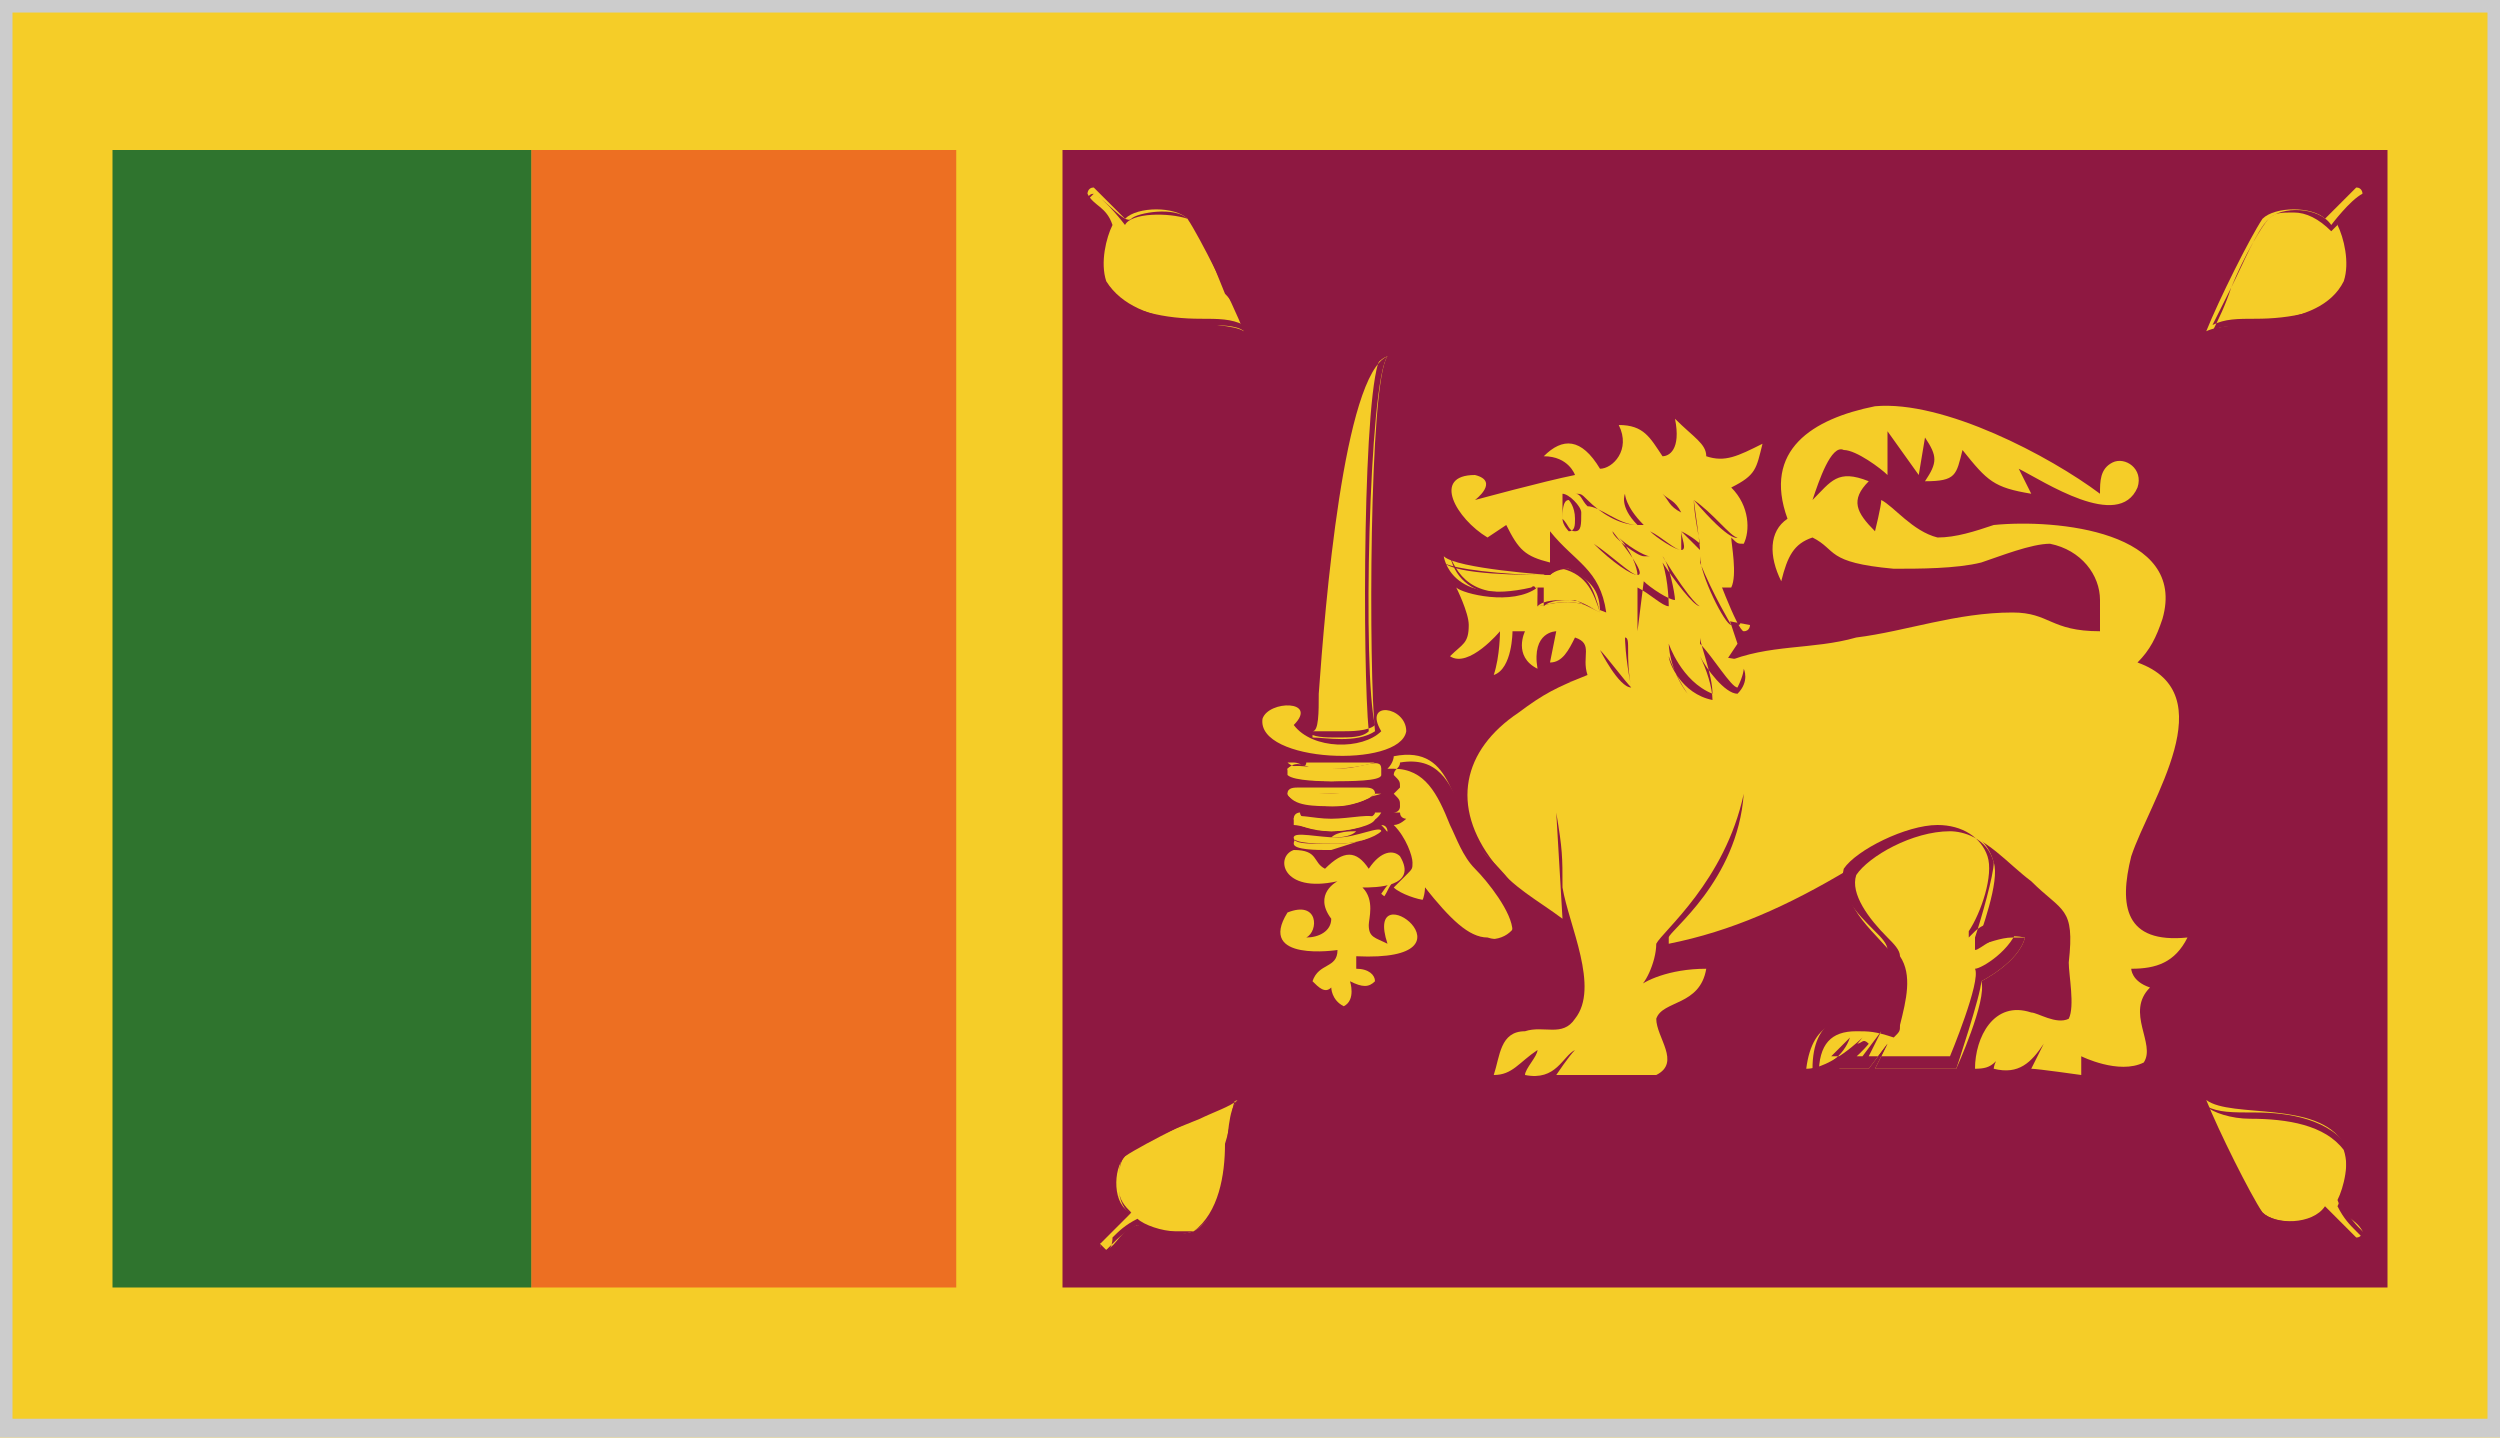 <?xml version="1.0" encoding="utf-8"?>
<!-- Generator: Adobe Illustrator 17.1.0, SVG Export Plug-In . SVG Version: 6.00 Build 0)  -->
<!DOCTYPE svg PUBLIC "-//W3C//DTD SVG 1.1//EN" "http://www.w3.org/Graphics/SVG/1.1/DTD/svg11.dtd">
<svg version="1.1" id="Layer_1" xmlns="http://www.w3.org/2000/svg" xmlns:xlink="http://www.w3.org/1999/xlink" x="0px" y="0px"
	 viewBox="0 0 40 23" enable-background="new 0 0 40 23" xml:space="preserve">
<g>
	<g>
		<defs>
			<rect id="SVGID_75_" width="40" height="23"/>
		</defs>
		<clipPath id="SVGID_2_">
			<use xlink:href="#SVGID_75_"  overflow="visible"/>
		</clipPath>
		<rect clip-path="url(#SVGID_2_)" fill="#F5CD28" width="40" height="23"/>
		<rect x="8.5" y="2.4" clip-path="url(#SVGID_2_)" fill="#ED6F22" width="6.8" height="18.2"/>
		<rect x="1.8" y="2.4" clip-path="url(#SVGID_2_)" fill="#2F742E" width="6.7" height="18.2"/>
		<rect x="17" y="2.4" clip-path="url(#SVGID_2_)" fill="#8E1841" width="21.2" height="18.2"/>
		<g clip-path="url(#SVGID_2_)">
			<defs>
				<rect id="SVGID_77_" width="40" height="23"/>
			</defs>
			<clipPath id="SVGID_4_">
				<use xlink:href="#SVGID_77_"  overflow="visible"/>
			</clipPath>
			<path clip-path="url(#SVGID_4_)" fill="#F5CD28" d="M25.1,10.9l0.3,0c0,0-0.4,0.3-0.3,0.8c0.4-0.6,0.6-0.5,0.6-0.5
				c-0.1,0.1-0.4,0.3-0.2,0.7c0.2-0.4,0.5-0.7,0.5-0.7s-0.1,0.5,0.1,0.9c0.1-0.4,0.4-0.8,0.4-0.8s0,0.5,0.2,0.6
				c0.2-0.1,0.3-0.5,0.3-0.5s0.3,0.5,0.5,0.6c0.2-0.4,0.2-0.6,0.2-0.6s0.6,0.4,1.1,0.2c-0.4-0.2-0.6-0.5-0.6-0.5s0.8,0.4,1.2,0.2
				c-0.3-0.3-1.1-0.6-1.1-0.6s0.6,0.2,0.8,0.2c-0.1-0.1-0.3-0.3-0.3-0.3L25.1,10.9z"/>
			<g clip-path="url(#SVGID_4_)">
				<path fill="#8E1841" d="M26.2,12c-0.2-0.4-0.2-0.8-0.2-0.9c0,0.1-0.3,0.4-0.4,0.7c-0.2-0.4,0-0.6,0.1-0.7l0,0c0,0-0.2,0-0.5,0.5
					c-0.1-0.5,0.3-0.8,0.3-0.8l-0.3,0c0,0,0,0,0,0c0,0,0,0,0,0l0.3,0c0,0-0.4,0.4-0.3,0.8c0.2-0.4,0.4-0.5,0.5-0.5c0,0,0.1,0,0.1,0
					l0,0.1c-0.1,0.1-0.3,0.3-0.1,0.7c0.1-0.4,0.5-0.7,0.5-0.7C26.1,11.1,26,11.6,26.2,12c0.1-0.4,0.3-0.8,0.3-0.8c0,0,0,0.5,0.2,0.6
					c0.1-0.1,0.2-0.5,0.2-0.5c0,0,0.3,0.5,0.5,0.6c0.1-0.3,0.1-0.6,0.1-0.6c0,0,0.4,0.2,0.8,0.2c0.1,0,0.2,0,0.3-0.1
					c-0.4-0.1-0.6-0.5-0.6-0.5c0,0,0.6,0.2,1,0.2c0.1,0,0.2,0,0.2,0c-0.3-0.2-1.1-0.6-1.1-0.6c0,0,0.5,0.1,0.7,0.1c0,0,0,0,0.1,0
					c-0.1-0.1-0.3-0.2-0.3-0.2c0,0,0.3,0.1,0.4,0.2c-0.1,0.1-0.4,0-0.6-0.1c0.3,0.1,0.7,0.4,1,0.5c-0.3,0.2-1.1-0.1-1.2-0.2
					c0.1,0.1,0.2,0.3,0.6,0.5c-0.5,0.3-1.1-0.1-1.1-0.1c0,0,0,0.3-0.1,0.6c-0.2-0.1-0.5-0.5-0.5-0.6c0,0.1-0.1,0.4-0.2,0.5
					c-0.2-0.1-0.2-0.5-0.2-0.6C26.5,11.4,26.3,11.7,26.2,12L26.2,12z"/>
			</g>
			<path clip-path="url(#SVGID_4_)" fill="#F5CD28" d="M30,6.5c1.1-0.1,2.8,0.8,3.6,1.4c0-0.2,0-0.4,0.2-0.5
				c0.2-0.1,0.5,0.1,0.4,0.4c-0.3,0.7-1.5-0.1-1.9-0.3l0.2,0.4c-0.6-0.1-0.7-0.2-1.1-0.7c-0.1,0.4-0.1,0.5-0.6,0.5
				c0.2-0.3,0.2-0.4,0-0.7l-0.1,0.6l-0.5-0.7v0.7c-0.1-0.1-0.5-0.4-0.7-0.4C29.3,7.1,29.1,7.7,29,8c0.3-0.3,0.4-0.5,0.9-0.3
				C29.6,8,29.7,8.2,30,8.5c0,0,0.1-0.4,0.1-0.5c0.2,0.1,0.5,0.5,0.9,0.6c0.3,0,0.6-0.1,0.9-0.2c1-0.1,3.1,0.1,2.7,1.5
				c-0.1,0.3-0.2,0.5-0.4,0.7c1.4,0.5,0.2,2.2-0.1,3.1c-0.2,0.8-0.1,1.4,0.9,1.3c-0.2,0.4-0.5,0.5-0.9,0.5c0,0,0,0.2,0.3,0.3
				c-0.4,0.4,0.1,0.9-0.1,1.2c-0.4,0.2-1-0.1-1-0.1l0,0.3c0,0-0.7-0.1-0.8-0.1c0,0,0.2-0.4,0.2-0.4c-0.2,0.3-0.4,0.5-0.8,0.4
				c0,0,0-0.2,0.3-0.4c-0.3,0.3-0.3,0.4-0.6,0.4c0-0.5,0.3-1.1,0.9-0.9c0.1,0,0.4,0.2,0.6,0.1c0.1-0.2,0-0.7,0-0.9
				c0.1-0.9-0.1-0.8-0.6-1.3c-0.4-0.3-0.7-0.7-1.2-0.8c-0.5-0.1-1.3,0.4-1.7,0.6c-1,0.6-1.9,1-2.9,1.2c0,0,0,0,0-0.1
				c0-0.1,1.1-0.9,1.2-2.3c-0.3,1.4-1.3,2.2-1.4,2.4c0,0.3-0.2,0.7-0.3,0.7c0.1-0.1,0.5-0.3,1.1-0.3c-0.1,0.6-0.7,0.5-0.8,0.8
				c0,0.3,0.4,0.7,0,0.9h-1.6c0,0,0.2-0.3,0.3-0.4c-0.2,0.1-0.3,0.5-0.8,0.4c0-0.1,0.2-0.3,0.2-0.4c-0.3,0.2-0.4,0.4-0.7,0.4
				c0.1-0.3,0.1-0.7,0.5-0.7c0.3-0.1,0.6,0.1,0.8-0.2c0.4-0.5-0.1-1.5-0.2-2.1c0-0.5,0-0.6-0.1-1.2l0.1,1.7
				c-0.4-0.3-0.8-0.5-1.1-0.9c-0.7-0.9-0.5-1.8,0.4-2.4c0.4-0.3,0.6-0.4,1.1-0.6c-0.1-0.3,0.1-0.5-0.2-0.6c-0.1,0.2-0.2,0.4-0.4,0.4
				l0.1-0.5c0,0-0.4,0-0.3,0.6c-0.4-0.2-0.2-0.6-0.2-0.6h-0.2c0,0,0,0.6-0.3,0.7c0.1-0.3,0.1-0.7,0.1-0.7s-0.5,0.6-0.8,0.4
				c0.2-0.2,0.3-0.2,0.3-0.5c0-0.2-0.2-0.6-0.2-0.6c0.1,0.1,0.9,0.3,1.3,0c0,0.2,0,0.3,0,0.3c0.5-0.1,0.6-0.1,1.1,0.1
				c-0.1-0.7-0.5-0.8-0.9-1.3V9c-0.4-0.1-0.5-0.2-0.7-0.6l-0.3,0.2c-0.5-0.3-0.9-1-0.2-1C24,7.7,23.6,8,23.6,8s1.1-0.3,1.6-0.4
				c0,0-0.1-0.3-0.5-0.3C25,7,25.3,7,25.6,7.5c0.2,0,0.5-0.3,0.3-0.7c0.4,0,0.5,0.2,0.7,0.5c0.1,0,0.3-0.1,0.2-0.6
				c0.3,0.3,0.5,0.4,0.5,0.6c0.3,0.1,0.5,0,0.9-0.2c-0.1,0.4-0.1,0.5-0.5,0.7c0.3,0.3,0.3,0.7,0.2,0.9c-0.1,0-0.1,0-0.2-0.1
				c0,0.1,0.1,0.6,0,0.8h-0.2l0.3,0.9l-0.2,0.3c0.7-0.3,1.4-0.2,2.1-0.4c0.8-0.1,1.6-0.4,2.5-0.4c0.6,0,0.6,0.3,1.4,0.3V9.6
				c0-0.4-0.3-0.8-0.8-0.9c-0.3,0-0.8,0.2-1.1,0.3c-0.4,0.1-1,0.1-1.4,0.1C29.2,9,29.4,8.8,29,8.6c-0.3,0.1-0.4,0.3-0.5,0.7
				c-0.2-0.4-0.2-0.8,0.1-1C28.2,7.2,29,6.7,30,6.5L30,6.5z"/>
			<path clip-path="url(#SVGID_4_)" fill="#F5CD28" d="M30.3,15.3c-0.2-0.3-0.9-0.8-0.7-1.3c0.3-0.5,2-1.3,2.3-0.2
				c0.1,0.3-0.2,1.1-0.3,1.4c0.1,0,0.3-0.3,0.8-0.2c-0.1,0.4-0.7,0.7-0.7,0.7c0.1,0.3-0.4,1.4-0.4,1.4H30l0.2-0.4l-0.3,0.4h-0.5
				l0.4-0.5c0,0-0.5,0.5-0.9,0.5c0.1-0.8,0.6-0.9,1.3-0.6C30.3,16.1,30.5,15.6,30.3,15.3L30.3,15.3z"/>
			<g clip-path="url(#SVGID_4_)">
				<path fill="#8E1841" d="M29,17.1C29,17.1,28.9,17.1,29,17.1c0-0.8,0.5-1,1.2-0.7c0,0,0-0.1,0-0.2c0.1-0.3,0.2-0.7,0-1
					c0-0.1-0.1-0.2-0.2-0.3c-0.3-0.3-0.6-0.6-0.5-1c0.2-0.3,1-0.7,1.5-0.7c0.4,0,0.7,0.2,0.8,0.5c0.1,0.3-0.1,0.9-0.3,1.2l0,0.1
					c0,0,0.1-0.1,0.1-0.1c0.1-0.1,0.3-0.2,0.7-0.1c-0.1,0.4-0.6,0.7-0.7,0.7c0.1,0.2-0.4,1.4-0.4,1.4l-1.3,0l0.2-0.4l-0.3,0.4
					l-0.5,0l0.3-0.3C29.5,16.9,29.2,17.1,29,17.1L29,17.1z M29.7,16.7l-0.3,0.4l0.5,0l0.3-0.4L30,17.1l1.3,0c0,0,0.4-1.2,0.4-1.4
					c0,0,0.6-0.3,0.7-0.7c-0.1,0-0.1,0-0.2,0c-0.2,0-0.4,0.1-0.5,0.1c0,0-0.1,0.1-0.1,0.1l0-0.2c0.1-0.3,0.3-1,0.3-1.2
					c-0.1-0.4-0.5-0.5-0.7-0.5c-0.6,0-1.3,0.4-1.5,0.7c-0.1,0.3,0.2,0.7,0.5,1c0.1,0.1,0.2,0.2,0.2,0.3c0.2,0.3,0.1,0.7,0,1.1
					c0,0.1,0,0.1-0.1,0.2c-0.3-0.1-0.4-0.1-0.6-0.1c-0.4,0-0.6,0.2-0.6,0.7c0.4,0,0.8-0.5,0.8-0.5l0,0
					C29.8,16.6,29.8,16.7,29.7,16.7L29.7,16.7z"/>
			</g>
			<path clip-path="url(#SVGID_4_)" fill="#F5CD28" d="M25,8c-0.1,0.1,0,0.6,0.2,0.5C25.5,8.4,25.1,7.9,25,8L25,8z"/>
			<g clip-path="url(#SVGID_4_)">
				<path fill="#8E1841" d="M25.2,8.5c-0.1,0-0.1-0.1-0.2-0.2c0-0.1,0-0.3,0-0.4c0.1,0,0.3,0.2,0.3,0.3C25.3,8.4,25.3,8.5,25.2,8.5
					L25.2,8.5L25.2,8.5z M25.1,8C25,8,25,8.2,25,8.3c0,0.1,0.1,0.2,0.1,0.2v0l0,0c0.1,0,0.1-0.1,0.1-0.2C25.2,8.1,25.1,8,25.1,8
					L25.1,8z"/>
			</g>
			<path clip-path="url(#SVGID_4_)" fill="#F5CD28" d="M25.2,7.8c0.2,0.2,0.6,0.6,1.1,0.6C25.9,8.1,26,7.9,26,7.9
				c0.2,0.2,0.8,0.4,1,0.3C26.8,8,26.7,8,26.7,7.9c0.3,0,0.6,0.1,0.9,0L25.2,7.8z"/>
			<g clip-path="url(#SVGID_4_)">
				<path fill="#8E1841" d="M26.2,8.4c-0.3,0-0.6-0.2-0.8-0.4c-0.1-0.1-0.1-0.1-0.2-0.1c0,0,0,0,0,0c0,0,0,0,0,0
					c0.1,0,0.1,0.1,0.2,0.2C25.6,8.1,25.9,8.4,26.2,8.4C25.9,8.1,26,7.9,26,7.9c0.2,0.2,0.8,0.4,1,0.3l-0.1,0
					c-0.2-0.1-0.2-0.2-0.3-0.3l0.1,0c0.3,0,0.6,0.1,0.8,0C27.3,8,27,7.9,26.7,7.9l-0.1,0C26.7,8,26.8,8,26.9,8.2L27,8.2
					c-0.2,0.1-0.8-0.1-1-0.3c0,0,0,0.2,0.3,0.5C26.2,8.4,26.2,8.4,26.2,8.4L26.2,8.4z"/>
			</g>
			<path clip-path="url(#SVGID_4_)" fill="#F5CD28" d="M25.6,10.7l0-0.4c0,0,0.3,0.6,0.5,0.6C26,10.5,26,10.2,26,10.2L25.6,10.7z"/>
			<g clip-path="url(#SVGID_4_)">
				<path fill="#8E1841" d="M26.1,11c-0.2,0-0.5-0.6-0.5-0.6l0,0.4c0,0,0,0,0,0c0,0,0,0,0,0l0-0.4C25.7,10.5,26,10.9,26.1,11
					C26,10.5,26,10.2,26,10.2C26.1,10.2,26,10.5,26.1,11C26.1,11,26.1,11,26.1,11L26.1,11z"/>
			</g>
			<path clip-path="url(#SVGID_4_)" fill="#F5CD28" d="M26.3,10.3c0,0,0.5,1,0.8,0.8c-0.4-0.3-0.3-0.8-0.3-0.8s0.2,0.6,0.7,0.8
				c0-0.3-0.2-0.9-0.2-0.9s0.4,0.8,0.7,0.8c0.1-0.2,0.1-0.4,0.1-0.4L26.3,10.3z"/>
			<g clip-path="url(#SVGID_4_)">
				<path fill="#8E1841" d="M27,11.1C27,11.1,27,11.1,27,11.1c-0.3-0.1-0.7-0.8-0.7-0.8c0,0,0,0,0,0c0,0,0,0,0,0
					C26.3,10.3,26.7,11,27,11.1C27,11.1,27,11.1,27,11.1c-0.3-0.4-0.3-0.8-0.3-0.8c0,0,0.2,0.6,0.7,0.8c0-0.3-0.2-0.8-0.2-0.9
					c0,0,0,0,0,0c0,0,0,0,0,0.1c0.2,0.2,0.5,0.7,0.6,0.7c0.1-0.2,0.1-0.3,0.1-0.3c0,0,0,0,0,0c0,0,0.1,0.2-0.1,0.4
					c-0.2,0-0.5-0.4-0.6-0.6c0.1,0.2,0.2,0.5,0.2,0.7c-0.5-0.1-0.7-0.6-0.7-0.7C26.7,10.5,26.8,10.8,27,11.1
					C27,11.1,27,11.1,27,11.1L27,11.1z"/>
			</g>
			<path clip-path="url(#SVGID_4_)" fill="#F5CD28" d="M25.8,9.6l0.4,0.5l0.1-0.7c0,0,0.4,0.3,0.5,0.3c0.1,0-0.1-0.7-0.1-0.7
				s0.5,0.8,0.6,0.8c0,0,0.1-0.8,0.1-0.8s0.4,1.1,0.5,1.1c0.1,0,0.1-0.1,0.1-0.1L25.8,9.6z"/>
			<g clip-path="url(#SVGID_4_)">
				<path fill="#8E1841" d="M26.2,10.1l-0.4-0.5c0,0,0,0,0,0c0,0,0,0,0,0L26.2,10.1l0-0.7c0.2,0.1,0.4,0.3,0.5,0.3
					c0,0,0-0.4-0.1-0.7c0.2,0.3,0.5,0.7,0.6,0.7c0,0,0-0.4,0-0.7c0.2,0.5,0.5,1,0.5,1c0,0,0.1,0,0.1,0c0,0,0-0.1,0-0.1
					c0,0,0.1,0.1,0,0.1c0,0-0.1,0-0.1,0c0,0,0,0,0,0c-0.1,0-0.5-0.8-0.5-1.1c0,0.8,0,0.8,0,0.8c0,0-0.1,0-0.6-0.8
					c0.1,0.1,0.2,0.6,0.2,0.7c-0.1,0-0.4-0.2-0.5-0.3L26.2,10.1L26.2,10.1z"/>
			</g>
			<path clip-path="url(#SVGID_4_)" fill="#F5CD28" d="M25.5,8.7c0,0,0.6,0.5,0.7,0.5c0.1,0-0.3-0.6-0.3-0.6s0.3,0.3,0.5,0.4
				c0.1,0,0-0.4,0-0.4s0.4,0.3,0.5,0.3c0.1,0,0-0.3,0-0.3s0.3,0.3,0.3,0.3c0,0-0.1-0.8-0.1-0.8s0.6,0.6,0.6,0.6L25.5,8.7z"/>
			<g clip-path="url(#SVGID_4_)">
				<path fill="#8E1841" d="M26.2,9.2c-0.1,0-0.4-0.3-0.7-0.5c0,0,0,0,0,0c0,0,0,0,0,0C25.8,9,26.1,9.2,26.2,9.2
					C26.2,9.2,26.2,9.2,26.2,9.2c0-0.1-0.1-0.4-0.3-0.6c0.1,0.1,0.4,0.3,0.5,0.3c0.1-0.1,0-0.3,0-0.4c0.2,0.1,0.4,0.3,0.5,0.3
					c0,0,0-0.2,0-0.3c0.2,0.1,0.3,0.2,0.3,0.2c0,0-0.1-0.5-0.1-0.7c0.3,0.2,0.6,0.6,0.7,0.6c0,0-0.1,0.1-0.7-0.6
					c0.1,0.7,0.1,0.8,0.1,0.8c0,0,0,0-0.3-0.3c0,0.1,0.1,0.3,0,0.3c-0.1,0-0.4-0.2-0.5-0.3c0,0.1,0.1,0.3,0,0.4c0,0-0.1,0-0.1,0
					c-0.1,0-0.5-0.3-0.5-0.4C26.2,9,26.3,9.2,26.2,9.2C26.2,9.2,26.2,9.2,26.2,9.2L26.2,9.2z"/>
			</g>
			<path clip-path="url(#SVGID_4_)" fill="#F5CD28" d="M23.1,8.9c0,0,0.1,0.8,1.4,0.5c0.1-0.1,0.1,0.2,0.1,0.3c0.1,0,0.6-0.2,1,0.1
				c0-0.3-0.1-0.5-0.5-0.7c-0.2,0-0.3,0.1-0.3,0.1S23.3,9.1,23.1,8.9L23.1,8.9z"/>
			<g clip-path="url(#SVGID_4_)">
				<path fill="#8E1841" d="M25.6,9.8C25.6,9.8,25.5,9.8,25.6,9.8c-0.2-0.1-0.3-0.2-0.5-0.2c-0.2,0-0.4,0-0.5,0.1c0,0,0,0,0,0
					c0,0,0,0,0,0l0-0.1c0-0.1,0-0.2,0-0.2c-0.2,0.1-0.4,0.1-0.6,0.1c-0.4,0-0.7-0.2-0.8-0.6c0,0,0,0,0,0c0.2,0.5,0.6,0.7,1.4,0.5
					l0.1,0c0,0,0,0.1,0,0.3l0,0c0.1-0.1,0.3-0.1,0.5-0.1C25.2,9.6,25.4,9.7,25.6,9.8c-0.1-0.4-0.2-0.6-0.5-0.7c0,0,0,0-0.1,0
					c-0.1,0-0.2,0.1-0.2,0.1c-0.4,0-1.5,0-1.7-0.2c0,0,0,0,0,0c0,0,0,0,0,0c0.1,0.1,1,0.2,1.6,0.2c0,0,0.1-0.1,0.2-0.1
					c0,0,0.1,0,0.1,0C25.4,9.2,25.5,9.5,25.6,9.8C25.6,9.8,25.6,9.8,25.6,9.8C25.6,9.8,25.6,9.8,25.6,9.8L25.6,9.8z"/>
			</g>
			<path clip-path="url(#SVGID_4_)" fill="#F5CD28" d="M22.4,13.9c0,0.1-0.1,0.1-0.3,0.4c0.1,0.1,0.5,0.3,0.6,0.2
				c0.1-0.1,0.1-0.3,0.1-0.3c0.2,0.3,0.5,0.7,0.9,0.8c0.3,0.1,0.6-0.1,0.6-0.4s-0.4-0.8-0.6-1c-0.5-0.6-0.4-1.7-1.4-1.5
				c0,0,0,0.1-0.1,0.2c0.1,0.1,0.1,0.3-0.1,0.3c0.1,0.1,0.2,0.2,0,0.3c0.1,0.1,0.2,0.2,0,0.3C22.4,13.5,22.4,13.8,22.4,13.9
				L22.4,13.9z"/>
			<g clip-path="url(#SVGID_4_)">
				<path fill="#8E1841" d="M23.9,15.1c-0.1,0-0.1,0-0.2,0c-0.3-0.1-0.6-0.3-0.9-0.8c0,0.1,0,0.2-0.1,0.3c0,0-0.1,0-0.1,0l0,0
					c-0.2,0-0.4-0.1-0.5-0.2c0.1-0.1,0.1-0.2,0.2-0.3c0.1-0.1,0.1-0.1,0.1-0.1c0-0.1-0.1-0.4-0.3-0.6c0.1-0.1,0.1-0.1,0.1-0.1
					c0,0,0-0.1-0.1-0.1c0,0,0,0-0.1-0.1c0.1-0.1,0.1-0.1,0.1-0.1c0,0,0-0.1-0.1-0.2c0.1,0,0.1-0.1,0.1-0.1c0,0,0-0.1-0.1-0.2
					c0.1,0,0.1-0.1,0.1-0.2c0.1,0,0.1,0,0.2,0c0.5,0,0.7,0.4,0.9,0.9c0.1,0.2,0.2,0.5,0.4,0.7c0.2,0.2,0.6,0.7,0.6,1
					C24.4,14.9,24.2,15.1,23.9,15.1L23.9,15.1z M22.8,14.2c0.4,0.5,0.7,0.8,1,0.8c0.3,0.1,0.6-0.1,0.6-0.4c0-0.3-0.4-0.7-0.6-0.9
					c-0.2-0.2-0.3-0.5-0.4-0.7c-0.2-0.5-0.4-0.9-1-0.8c0,0.1-0.1,0.1-0.1,0.2c0.1,0.1,0.1,0.1,0.1,0.2c0,0-0.1,0.1-0.1,0.1
					c0.1,0.1,0.1,0.1,0.1,0.2c0,0.1-0.1,0.1-0.1,0.1c0,0,0,0,0.1,0c0,0.1,0.1,0.1,0.1,0.1c0,0-0.1,0.1-0.2,0.1
					c0.2,0.2,0.3,0.5,0.3,0.6c0,0.1,0,0.1-0.1,0.2c0,0-0.1,0.1-0.2,0.2c0.1,0.1,0.4,0.2,0.5,0.2C22.8,14.4,22.8,14.2,22.8,14.2
					L22.8,14.2z"/>
			</g>
			<path clip-path="url(#SVGID_4_)" fill="#F5CD28" d="M22.2,5.7c-0.3,0.4-0.3,5.1-0.2,6c-0.3,0.2-0.8,0.1-1,0.1
				C21,11.4,21.3,6,22.2,5.7L22.2,5.7z"/>
			<g clip-path="url(#SVGID_4_)">
				<path fill="#8E1841" d="M21.4,11.8c-0.2,0-0.4,0-0.5-0.1c0-0.1,0-0.3,0-0.6c0.1-1.5,0.4-5.2,1.2-5.4c-0.3,0.4-0.3,5-0.2,6
					C21.8,11.8,21.6,11.8,21.4,11.8L21.4,11.8z M22.2,5.7c-0.7,0.3-1,4-1.1,5.4c0,0.3,0,0.6-0.1,0.6c0.1,0,0.3,0,0.5,0
					c0.1,0,0.4,0,0.5-0.1C21.8,10.8,21.9,6.1,22.2,5.7L22.2,5.7z"/>
			</g>
			<path clip-path="url(#SVGID_4_)" fill="#F5CD28" d="M21.4,15.2c0,0-1.3,0.2-0.8-0.6c0.5-0.2,0.5,0.3,0.3,0.4
				c0.2,0,0.4-0.1,0.4-0.3c-0.3-0.4,0.1-0.6,0.1-0.6c-0.9,0.2-1-0.4-0.7-0.5c0.4,0,0.3,0.2,0.5,0.3c0.3-0.3,0.5-0.3,0.7,0
				c0.2-0.3,0.4-0.3,0.5-0.2c0.3,0.5-0.4,0.5-0.6,0.5c0.2,0.2,0.1,0.5,0.1,0.6c0,0.2,0.1,0.2,0.3,0.3c-0.4-1.2,1.6,0.3-0.5,0.2
				c0,0.1,0,0.1,0,0.2c0.2,0,0.3,0.1,0.3,0.2c-0.1,0.1-0.2,0.1-0.4,0c0,0,0.1,0.3-0.1,0.4c-0.2-0.1-0.2-0.3-0.2-0.3
				c-0.1,0.1-0.2,0-0.3-0.1C21.1,15.4,21.4,15.5,21.4,15.2L21.4,15.2z"/>
			<path clip-path="url(#SVGID_4_)" fill="#F5CD28" d="M20.2,11.5c0.1-0.3,0.9-0.3,0.5,0.1c0.3,0.4,1.1,0.4,1.4,0.1
				c-0.3-0.5,0.4-0.4,0.4,0C22.4,12.3,20.1,12.2,20.2,11.5L20.2,11.5z"/>
			<path clip-path="url(#SVGID_4_)" fill="#F5CD28" d="M35.3,17.6c0.2,0.5,0.7,1.5,0.9,1.8c0.2,0.2,0.8,0.2,1-0.1
				c0,0,0.4,0.4,0.5,0.5c0.1,0,0.1-0.1,0.1-0.1c-0.1-0.2-0.3-0.2-0.4-0.5c0.1-0.2,0.2-0.6,0.1-0.9C37.1,17.6,35.7,17.9,35.3,17.6
				L35.3,17.6z"/>
			<g clip-path="url(#SVGID_4_)">
				<path fill="#8E1841" d="M37.7,19.9L37.7,19.9c-0.2-0.1-0.5-0.5-0.5-0.5c-0.1,0.2-0.7,0.2-1,0.1c-0.2-0.2-0.4-0.7-0.6-1.2
					c-0.1-0.2-0.2-0.5-0.3-0.6c0.2,0.1,0.4,0.1,0.8,0.1c0.5,0,1.2,0.1,1.5,0.6c0.1,0.3,0,0.7-0.1,0.9c0.1,0.2,0.2,0.3,0.3,0.4
					c0,0,0.1,0.1,0.1,0.1C37.8,19.8,37.8,19.8,37.7,19.9L37.7,19.9L37.7,19.9z M37.2,19.4c0,0,0.4,0.3,0.5,0.5
					c0.1,0,0.1-0.1,0.1-0.1c0,0-0.1-0.1-0.1-0.1c-0.1-0.1-0.2-0.2-0.3-0.4c0.1-0.2,0.2-0.6,0.1-0.9c-0.3-0.4-0.9-0.5-1.5-0.5
					c-0.3,0-0.6-0.1-0.7-0.2c0.1,0.1,0.2,0.4,0.3,0.6c0.2,0.5,0.5,1,0.6,1.1C36.4,19.6,37,19.6,37.2,19.4L37.2,19.4z"/>
			</g>
			<path clip-path="url(#SVGID_4_)" fill="#F5CD28" d="M19.9,5.3c-0.2-0.5-0.7-1.5-0.9-1.8c-0.2-0.2-0.8-0.2-1,0
				c0,0-0.4-0.4-0.5-0.5c-0.1,0-0.1,0.1-0.1,0.1c0.1,0.2,0.3,0.2,0.4,0.5c-0.1,0.2-0.2,0.6-0.1,0.9C18.2,5.3,19.6,5.1,19.9,5.3
				L19.9,5.3z"/>
			<g clip-path="url(#SVGID_4_)">
				<path fill="#8E1841" d="M19.9,5.3c-0.1-0.1-0.4-0.1-0.7-0.1c-0.5,0-1.2-0.1-1.5-0.6c-0.1-0.3,0-0.7,0.1-0.9
					c-0.1-0.2-0.2-0.3-0.3-0.4c0,0-0.1-0.1-0.1-0.1c0,0,0.1-0.1,0.1-0.1c0.2,0.1,0.5,0.5,0.5,0.5c0.1-0.2,0.7-0.2,1-0.1
					c0.2,0.2,0.4,0.7,0.6,1.2C19.8,4.9,19.9,5.2,19.9,5.3L19.9,5.3L19.9,5.3z M17.5,3.1c-0.1,0-0.1,0.1-0.1,0.1c0,0,0.1,0.1,0.1,0.1
					c0.1,0.1,0.2,0.2,0.3,0.4c-0.1,0.2-0.2,0.6-0.1,0.9C18,5,18.7,5.1,19.2,5.1c0.3,0,0.5,0,0.7,0.1c-0.1-0.2-0.2-0.4-0.3-0.6
					c-0.2-0.5-0.5-1-0.6-1.1c-0.2-0.2-0.8-0.1-0.9,0C18,3.6,17.7,3.2,17.5,3.1L17.5,3.1z"/>
			</g>
			<path clip-path="url(#SVGID_4_)" fill="#F5CD28" d="M19.8,17.6c-0.5,0.2-1.5,0.7-1.8,0.9c-0.2,0.2-0.2,0.8,0.1,0.9
				c0,0-0.4,0.4-0.5,0.5c0,0.1,0.1,0.1,0.1,0.1c0.2-0.1,0.2-0.3,0.5-0.4c0.2,0.1,0.6,0.2,0.9,0.1C19.8,19.3,19.5,17.9,19.8,17.6
				L19.8,17.6z"/>
			<g clip-path="url(#SVGID_4_)">
				<path fill="#8E1841" d="M17.7,20.1L17.7,20.1c0,0-0.1-0.1-0.1-0.2c0.1-0.2,0.5-0.5,0.5-0.5c-0.1,0-0.2-0.2-0.2-0.4
					c0-0.2,0-0.4,0.1-0.6c0.2-0.2,0.7-0.4,1.2-0.6c0.2-0.1,0.5-0.2,0.6-0.3c-0.1,0.2-0.1,0.4-0.1,0.7c0,0.5-0.1,1.2-0.6,1.5
					c-0.1,0-0.2,0-0.3,0l0,0c-0.2,0-0.5-0.1-0.6-0.2c-0.2,0.1-0.3,0.2-0.4,0.3C17.8,20,17.7,20,17.7,20.1L17.7,20.1L17.7,20.1z
					 M19.8,17.6c-0.1,0.1-0.4,0.2-0.6,0.3c-0.5,0.2-1,0.4-1.2,0.6c-0.1,0.1-0.1,0.3-0.1,0.5c0,0.2,0.1,0.3,0.2,0.4
					c0,0-0.4,0.4-0.5,0.5c0,0,0.1,0.1,0.1,0.1c0,0,0.1-0.1,0.1-0.1c0.1-0.1,0.2-0.2,0.4-0.3c0.2,0.2,0.6,0.2,0.9,0.1
					c0.4-0.3,0.5-0.9,0.5-1.4C19.7,18,19.7,17.7,19.8,17.6L19.8,17.6z"/>
			</g>
			<path clip-path="url(#SVGID_4_)" fill="#F5CD28" d="M35.3,5.3c0.2-0.5,0.7-1.5,0.9-1.8c0.2-0.2,0.8-0.2,1,0c0,0,0.4-0.4,0.5-0.5
				c0.1,0,0.1,0.1,0.1,0.1c-0.1,0.2-0.3,0.2-0.4,0.5c0.1,0.2,0.2,0.6,0.1,0.9C37.1,5.3,35.7,5.1,35.3,5.3L35.3,5.3z"/>
			<g clip-path="url(#SVGID_4_)">
				<path fill="#8E1841" d="M35.4,5.3L35.4,5.3c0.1-0.2,0.2-0.4,0.3-0.7c0.2-0.5,0.5-1,0.6-1.1c0.2-0.2,0.8-0.2,1,0.1
					c0,0,0.3-0.4,0.5-0.5c0.1,0,0.2,0.1,0.2,0.1c0,0.1-0.1,0.1-0.1,0.2c-0.1,0.1-0.2,0.2-0.3,0.4c0.1,0.2,0.2,0.6,0.1,0.9
					c-0.3,0.5-1,0.5-1.5,0.6C35.8,5.2,35.5,5.2,35.4,5.3L35.4,5.3z M36.7,3.4c-0.2,0-0.3,0-0.4,0.1c-0.2,0.2-0.4,0.7-0.6,1.1
					c-0.1,0.2-0.2,0.4-0.3,0.6c0.2-0.1,0.4-0.1,0.7-0.1c0.5,0,1.2-0.1,1.5-0.5c0.1-0.3,0-0.7-0.1-0.8c0.1-0.2,0.2-0.3,0.3-0.4
					c0,0,0.1-0.1,0.1-0.1c0,0-0.1-0.1-0.1-0.1c-0.1,0.1-0.5,0.5-0.5,0.5C37.1,3.5,36.9,3.4,36.7,3.4L36.7,3.4z"/>
			</g>
			<path clip-path="url(#SVGID_4_)" fill="#F5CD28" d="M20.6,12.3c0,0.1,0.3,0.2,0.7,0.2c0.4,0,0.7-0.1,0.8-0.2c0-0.2-0.3,0-0.7,0
				C21,12.3,20.7,12.2,20.6,12.3L20.6,12.3z"/>
			<g clip-path="url(#SVGID_4_)">
				<path fill="#F5CD28" d="M21.3,12.5L21.3,12.5c-0.1,0-0.6,0-0.7-0.1c0,0,0-0.1,0-0.1c0.1-0.1,0.2-0.1,0.4,0c0.1,0,0.2,0,0.4,0
					c0,0,0,0,0,0c0.1,0,0.3,0,0.4,0c0.2,0,0.3,0,0.3,0c0,0,0,0,0,0.1C22.1,12.5,21.6,12.5,21.3,12.5L21.3,12.5z M20.7,12.2
					c-0.1,0-0.1,0-0.1,0c0,0,0,0,0,0c0.1,0.1,0.3,0.1,0.7,0.1l0,0v0c0.4,0,0.7-0.1,0.7-0.1c0,0,0,0,0,0c0,0-0.1,0-0.3,0
					c-0.1,0-0.2,0-0.4,0c-0.2,0-0.3,0-0.4,0C20.9,12.3,20.8,12.2,20.7,12.2L20.7,12.2z"/>
			</g>
			<path clip-path="url(#SVGID_4_)" fill="#F5CD28" d="M20.6,12.7c0,0.1,0.4,0.2,0.7,0.2c0.3,0,0.6-0.1,0.7-0.2
				c-0.1-0.2-0.4,0-0.7,0C21,12.7,20.7,12.6,20.6,12.7L20.6,12.7z"/>
			<g clip-path="url(#SVGID_4_)">
				<path fill="#F5CD28" d="M21.4,12.9L21.4,12.9c-0.4,0-0.7,0-0.8-0.2c0-0.1,0.1-0.1,0.2-0.1c0.1,0,0.1,0,0.2,0c0.1,0,0.2,0,0.3,0
					c0.1,0,0.2,0,0.3,0c0.1,0,0.2,0,0.2,0c0.1,0,0.2,0,0.2,0.1C21.9,12.8,21.6,12.9,21.4,12.9L21.4,12.9z M20.8,12.7
					c-0.1,0-0.1,0-0.1,0c0,0.1,0.2,0.1,0.7,0.1l0.1,0c0.3,0,0.6-0.1,0.6-0.1c0,0-0.2,0-0.4,0c-0.1,0-0.2,0-0.3,0c-0.1,0-0.2,0-0.3,0
					C20.9,12.7,20.8,12.7,20.8,12.7L20.8,12.7z"/>
			</g>
			<path clip-path="url(#SVGID_4_)" fill="#F5CD28" d="M20.7,13.1c0,0.1,0.3,0.2,0.6,0.2c0.3,0,0.7-0.1,0.7-0.2c0-0.1-0.4,0-0.7,0
				C21,13.1,20.7,13,20.7,13.1L20.7,13.1z"/>
			<g clip-path="url(#SVGID_4_)">
				<path fill="#F5CD28" d="M21.3,13.3C21.3,13.3,21.3,13.3,21.3,13.3c-0.2,0-0.5-0.1-0.6-0.1c0,0,0,0,0-0.1c0-0.1,0.1-0.1,0.1-0.1
					c0,0,0.1,0,0.2,0c0.1,0,0.2,0,0.3,0c0.1,0,0.3,0,0.4,0c0.1,0,0.2,0,0.3,0c0,0,0.1,0,0.1,0C22,13.2,21.6,13.3,21.3,13.3
					L21.3,13.3z M20.8,13C20.8,13,20.7,13,20.8,13c0,0.1,0.2,0.2,0.5,0.2l0,0v0c0.3,0,0.7-0.1,0.7-0.2c0,0-0.2,0-0.3,0
					c-0.1,0-0.2,0-0.3,0c-0.1,0-0.2,0-0.3,0C20.9,13,20.9,13,20.8,13L20.8,13z"/>
			</g>
			<path clip-path="url(#SVGID_4_)" fill="#F5CD28" d="M20.7,13.4c0,0.1,0.4,0.1,0.7,0.1c0.3,0,0.6-0.1,0.7-0.2
				c0-0.1-0.4,0.1-0.7,0.1C21.1,13.4,20.7,13.3,20.7,13.4L20.7,13.4z"/>
			<g clip-path="url(#SVGID_4_)">
				<path fill="#F5CD28" d="M21.2,13.6c-0.1,0-0.5,0-0.5-0.1c0-0.1,0.1-0.1,0.2-0.1l0.3,0c0,0,0.1,0,0.1,0c0.1,0,0.3,0,0.4-0.1
					c0.1,0,0.2,0,0.2,0c0,0,0.1,0,0.1,0c0,0.1-0.4,0.2-0.7,0.3C21.3,13.6,21.3,13.6,21.2,13.6L21.2,13.6z M20.9,13.4
					c-0.1,0-0.2,0-0.2,0c0,0.1,0.2,0.1,0.5,0.1c0.1,0,0.1,0,0.2,0c0.3,0,0.6-0.1,0.6-0.2c-0.1,0-0.2,0-0.3,0c-0.1,0-0.3,0-0.4,0.1
					c0,0-0.1,0-0.1,0L20.9,13.4L20.9,13.4z"/>
			</g>
		</g>
	</g>
</g>
<g>
	<path fill="#CCCCCC" d="M39.8,0.2v22.5H0.2V0.2H39.8 M40,0H0v23h40V0L40,0z"/>
</g>
</svg>
